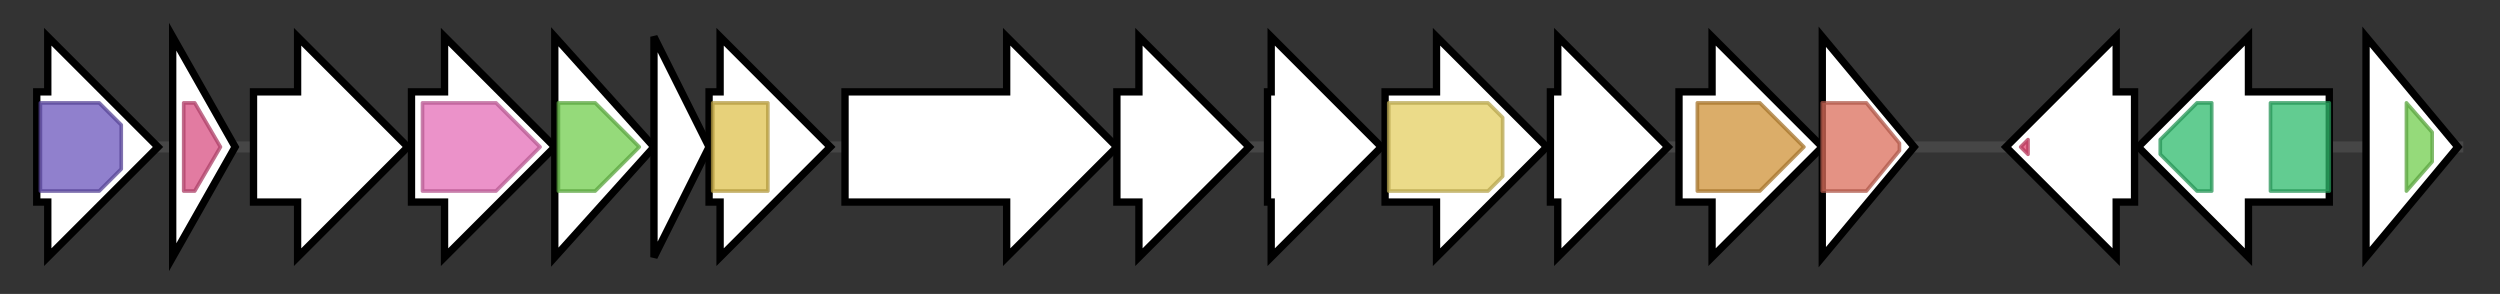 <svg version="1.1" baseProfile="full" xmlns="http://www.w3.org/2000/svg" width="680.467" height="80">
	<rect width="100%" height="100%" fill="#333333" stroke="none"/>
	<g>
		<line x1="10" y1="40.0" x2="670.467" y2="40.0" style="stroke:rgb(70,70,70); stroke-width:3 "/>
		<g>
			<title>milA
CMP 5-hydroxymethylase</title>
			<polygon class="milA
CMP 5-hydroxymethylase" points="10,25 13,25 13,10 43,40 13,70 13,55 10,55" fill="rgb(255,255,255)" fill-opacity="1.0" stroke="rgb(0,0,0)" stroke-width="2"  />
			<g>
				<title>Thymidylat_synt (PF00303)
"Thymidylate synthase"</title>
				<polygon class="PF00303" points="11,28 27,28 33,34 33,46 27,52 11,52" stroke-linejoin="round" width="22" height="24" fill="rgb(107,85,188)" stroke="rgb(85,67,150)" stroke-width="1" opacity="0.75" />
			</g>
		</g>
		<g>
			<title>MilB
CMP/hydroxymethyl CMP hydrolase</title>
			<polygon class="MilB
CMP/hydroxymethyl CMP hydrolase" points="47,10 64,40 47,70" fill="rgb(255,255,255)" fill-opacity="1.0" stroke="rgb(0,0,0)" stroke-width="2"  />
			<g>
				<title>Nuc_deoxyrib_tr (PF05014)
"Nucleoside 2-deoxyribosyltransferase"</title>
				<polygon class="PF05014" points="50,28 53,28 60,40 53,52 50,52" stroke-linejoin="round" width="12" height="24" fill="rgb(216,79,129)" stroke="rgb(172,63,103)" stroke-width="1" opacity="0.75" />
			</g>
		</g>
		<g>
			<title>milC
cytosylglucuronic acid/hydroxymethyl cytosylglucuronic acid synthase</title>
			<polygon class="milC
cytosylglucuronic acid/hydroxymethyl cytosylglucuronic acid synthase" points="69,25 81,25 81,10 111,40 81,70 81,55 69,55" fill="rgb(255,255,255)" fill-opacity="1.0" stroke="rgb(0,0,0)" stroke-width="2"  />
		</g>
		<g>
			<title>milD
degT/dnrJ/eryC1/strS aminotransferase</title>
			<polygon class="milD
degT/dnrJ/eryC1/strS aminotransferase" points="112,25 121,25 121,10 151,40 121,70 121,55 112,55" fill="rgb(255,255,255)" fill-opacity="1.0" stroke="rgb(0,0,0)" stroke-width="2"  />
			<g>
				<title>DegT_DnrJ_EryC1 (PF01041)
"DegT/DnrJ/EryC1/StrS aminotransferase family"</title>
				<polygon class="PF01041" points="115,28 135,28 147,40 135,52 115,52" stroke-linejoin="round" width="35" height="24" fill="rgb(228,110,183)" stroke="rgb(182,88,146)" stroke-width="1" opacity="0.75" />
			</g>
		</g>
		<g>
			<title>milE
aminoglycoside phosphotransferase</title>
			<polygon class="milE
aminoglycoside phosphotransferase" points="151,10 178,40 151,70" fill="rgb(255,255,255)" fill-opacity="1.0" stroke="rgb(0,0,0)" stroke-width="2"  />
			<g>
				<title>APH (PF01636)
"Phosphotransferase enzyme family"</title>
				<polygon class="PF01636" points="152,28 162,28 174,40 174,40 162,52 152,52" stroke-linejoin="round" width="22" height="24" fill="rgb(113,205,78)" stroke="rgb(90,164,62)" stroke-width="1" opacity="0.75" />
			</g>
		</g>
		<g>
			<title>milF
hypothetical protein</title>
			<polygon class="milF
hypothetical protein" points="178,10 193,40 178,70" fill="rgb(255,255,255)" fill-opacity="1.0" stroke="rgb(0,0,0)" stroke-width="2"  />
		</g>
		<g>
			<title>milG
radical SAM superfamily</title>
			<polygon class="milG
radical SAM superfamily" points="193,25 196,25 196,10 226,40 196,70 196,55 193,55" fill="rgb(255,255,255)" fill-opacity="1.0" stroke="rgb(0,0,0)" stroke-width="2"  />
			<g>
				<title>Radical_SAM (PF04055)
"Radical SAM superfamily"</title>
				<rect class="PF04055" x="194" y="28" stroke-linejoin="round" width="15" height="24" fill="rgb(223,193,78)" stroke="rgb(178,154,62)" stroke-width="1" opacity="0.75" />
			</g>
		</g>
		<g>
			<title>milH
MilH</title>
			<polygon class="milH
MilH" points="230,25 274,25 274,10 304,40 274,70 274,55 230,55" fill="rgb(255,255,255)" fill-opacity="1.0" stroke="rgb(0,0,0)" stroke-width="2"  />
		</g>
		<g>
			<title>milI
chitinase A precursor</title>
			<polygon class="milI
chitinase A precursor" points="304,25 310,25 310,10 340,40 310,70 310,55 304,55" fill="rgb(255,255,255)" fill-opacity="1.0" stroke="rgb(0,0,0)" stroke-width="2"  />
		</g>
		<g>
			<title>milJ
predicted protein</title>
			<polygon class="milJ
predicted protein" points="345,25 346,25 346,10 376,40 346,70 346,55 345,55" fill="rgb(255,255,255)" fill-opacity="1.0" stroke="rgb(0,0,0)" stroke-width="2"  />
		</g>
		<g>
			<title>milK
major facilitator superfamily</title>
			<polygon class="milK
major facilitator superfamily" points="377,25 391,25 391,10 421,40 391,70 391,55 377,55" fill="rgb(255,255,255)" fill-opacity="1.0" stroke="rgb(0,0,0)" stroke-width="2"  />
			<g>
				<title>MFS_1 (PF07690)
"Major Facilitator Superfamily"</title>
				<polygon class="PF07690" points="378,28 405,28 409,32 409,48 405,52 378,52" stroke-linejoin="round" width="31" height="24" fill="rgb(228,207,98)" stroke="rgb(182,165,78)" stroke-width="1" opacity="0.75" />
			</g>
		</g>
		<g>
			<title>milL
hypothetical protein</title>
			<polygon class="milL
hypothetical protein" points="422,25 424,25 424,10 454,40 424,70 424,55 422,55" fill="rgb(255,255,255)" fill-opacity="1.0" stroke="rgb(0,0,0)" stroke-width="2"  />
		</g>
		<g>
			<title>milM
Aspartate/tyrosine/aromatic aminotransferase</title>
			<polygon class="milM
Aspartate/tyrosine/aromatic aminotransferase" points="457,25 466,25 466,10 496,40 466,70 466,55 457,55" fill="rgb(255,255,255)" fill-opacity="1.0" stroke="rgb(0,0,0)" stroke-width="2"  />
			<g>
				<title>Aminotran_1_2 (PF00155)
"Aminotransferase class I and II"</title>
				<polygon class="PF00155" points="462,28 479,28 491,40 479,52 462,52" stroke-linejoin="round" width="33" height="24" fill="rgb(207,146,55)" stroke="rgb(165,116,43)" stroke-width="1" opacity="0.75" />
			</g>
		</g>
		<g>
			<title>milN
dihydrodipicolinate synthetase family protein</title>
			<polygon class="milN
dihydrodipicolinate synthetase family protein" points="496,10 521,40 496,70" fill="rgb(255,255,255)" fill-opacity="1.0" stroke="rgb(0,0,0)" stroke-width="2"  />
			<g>
				<title>DHDPS (PF00701)
"Dihydrodipicolinate synthetase family"</title>
				<polygon class="PF00701" points="496,28 508,28 517,39 517,41 508,52 496,52" stroke-linejoin="round" width="21" height="24" fill="rgb(218,109,91)" stroke="rgb(174,87,72)" stroke-width="1" opacity="0.75" />
			</g>
		</g>
		<g>
			<title>milO
regulatory protein LuxR family</title>
			<polygon class="milO
regulatory protein LuxR family" points="581,25 576,25 576,10 546,40 576,70 576,55 581,55" fill="rgb(255,255,255)" fill-opacity="1.0" stroke="rgb(0,0,0)" stroke-width="2"  />
			<g>
				<title>GerE (PF00196)
"Bacterial regulatory proteins, luxR family"</title>
				<polygon class="PF00196" points="550,40 552,38 552,42" stroke-linejoin="round" width="4" height="24" fill="rgb(225,67,110)" stroke="rgb(180,53,88)" stroke-width="1" opacity="0.75" />
			</g>
		</g>
		<g>
			<title>milP
ABC transporter superfamily</title>
			<polygon class="milP
ABC transporter superfamily" points="634,25 612,25 612,10 582,40 612,70 612,55 634,55" fill="rgb(255,255,255)" fill-opacity="1.0" stroke="rgb(0,0,0)" stroke-width="2"  />
			<g>
				<title>ABC_tran (PF00005)
"ABC transporter"</title>
				<polygon class="PF00005" points="588,38 598,28 602,28 602,52 598,52 588,42" stroke-linejoin="round" width="14" height="24" fill="rgb(46,186,108)" stroke="rgb(36,148,86)" stroke-width="1" opacity="0.75" />
			</g>
			<g>
				<title>ABC_tran (PF00005)
"ABC transporter"</title>
				<rect class="PF00005" x="618" y="28" stroke-linejoin="round" width="16" height="24" fill="rgb(46,186,108)" stroke="rgb(36,148,86)" stroke-width="1" opacity="0.75" />
			</g>
		</g>
		<g>
			<title>milQ
Aminoglycoside phosphotransferase</title>
			<polygon class="milQ
Aminoglycoside phosphotransferase" points="644,10 669,40 644,70" fill="rgb(255,255,255)" fill-opacity="1.0" stroke="rgb(0,0,0)" stroke-width="2"  />
			<g>
				<title>APH (PF01636)
"Phosphotransferase enzyme family"</title>
				<polygon class="PF01636" points="655,28 655,28 662,36 662,44 655,52 655,52" stroke-linejoin="round" width="7" height="24" fill="rgb(113,205,78)" stroke="rgb(90,164,62)" stroke-width="1" opacity="0.75" />
			</g>
		</g>
	</g>
</svg>
